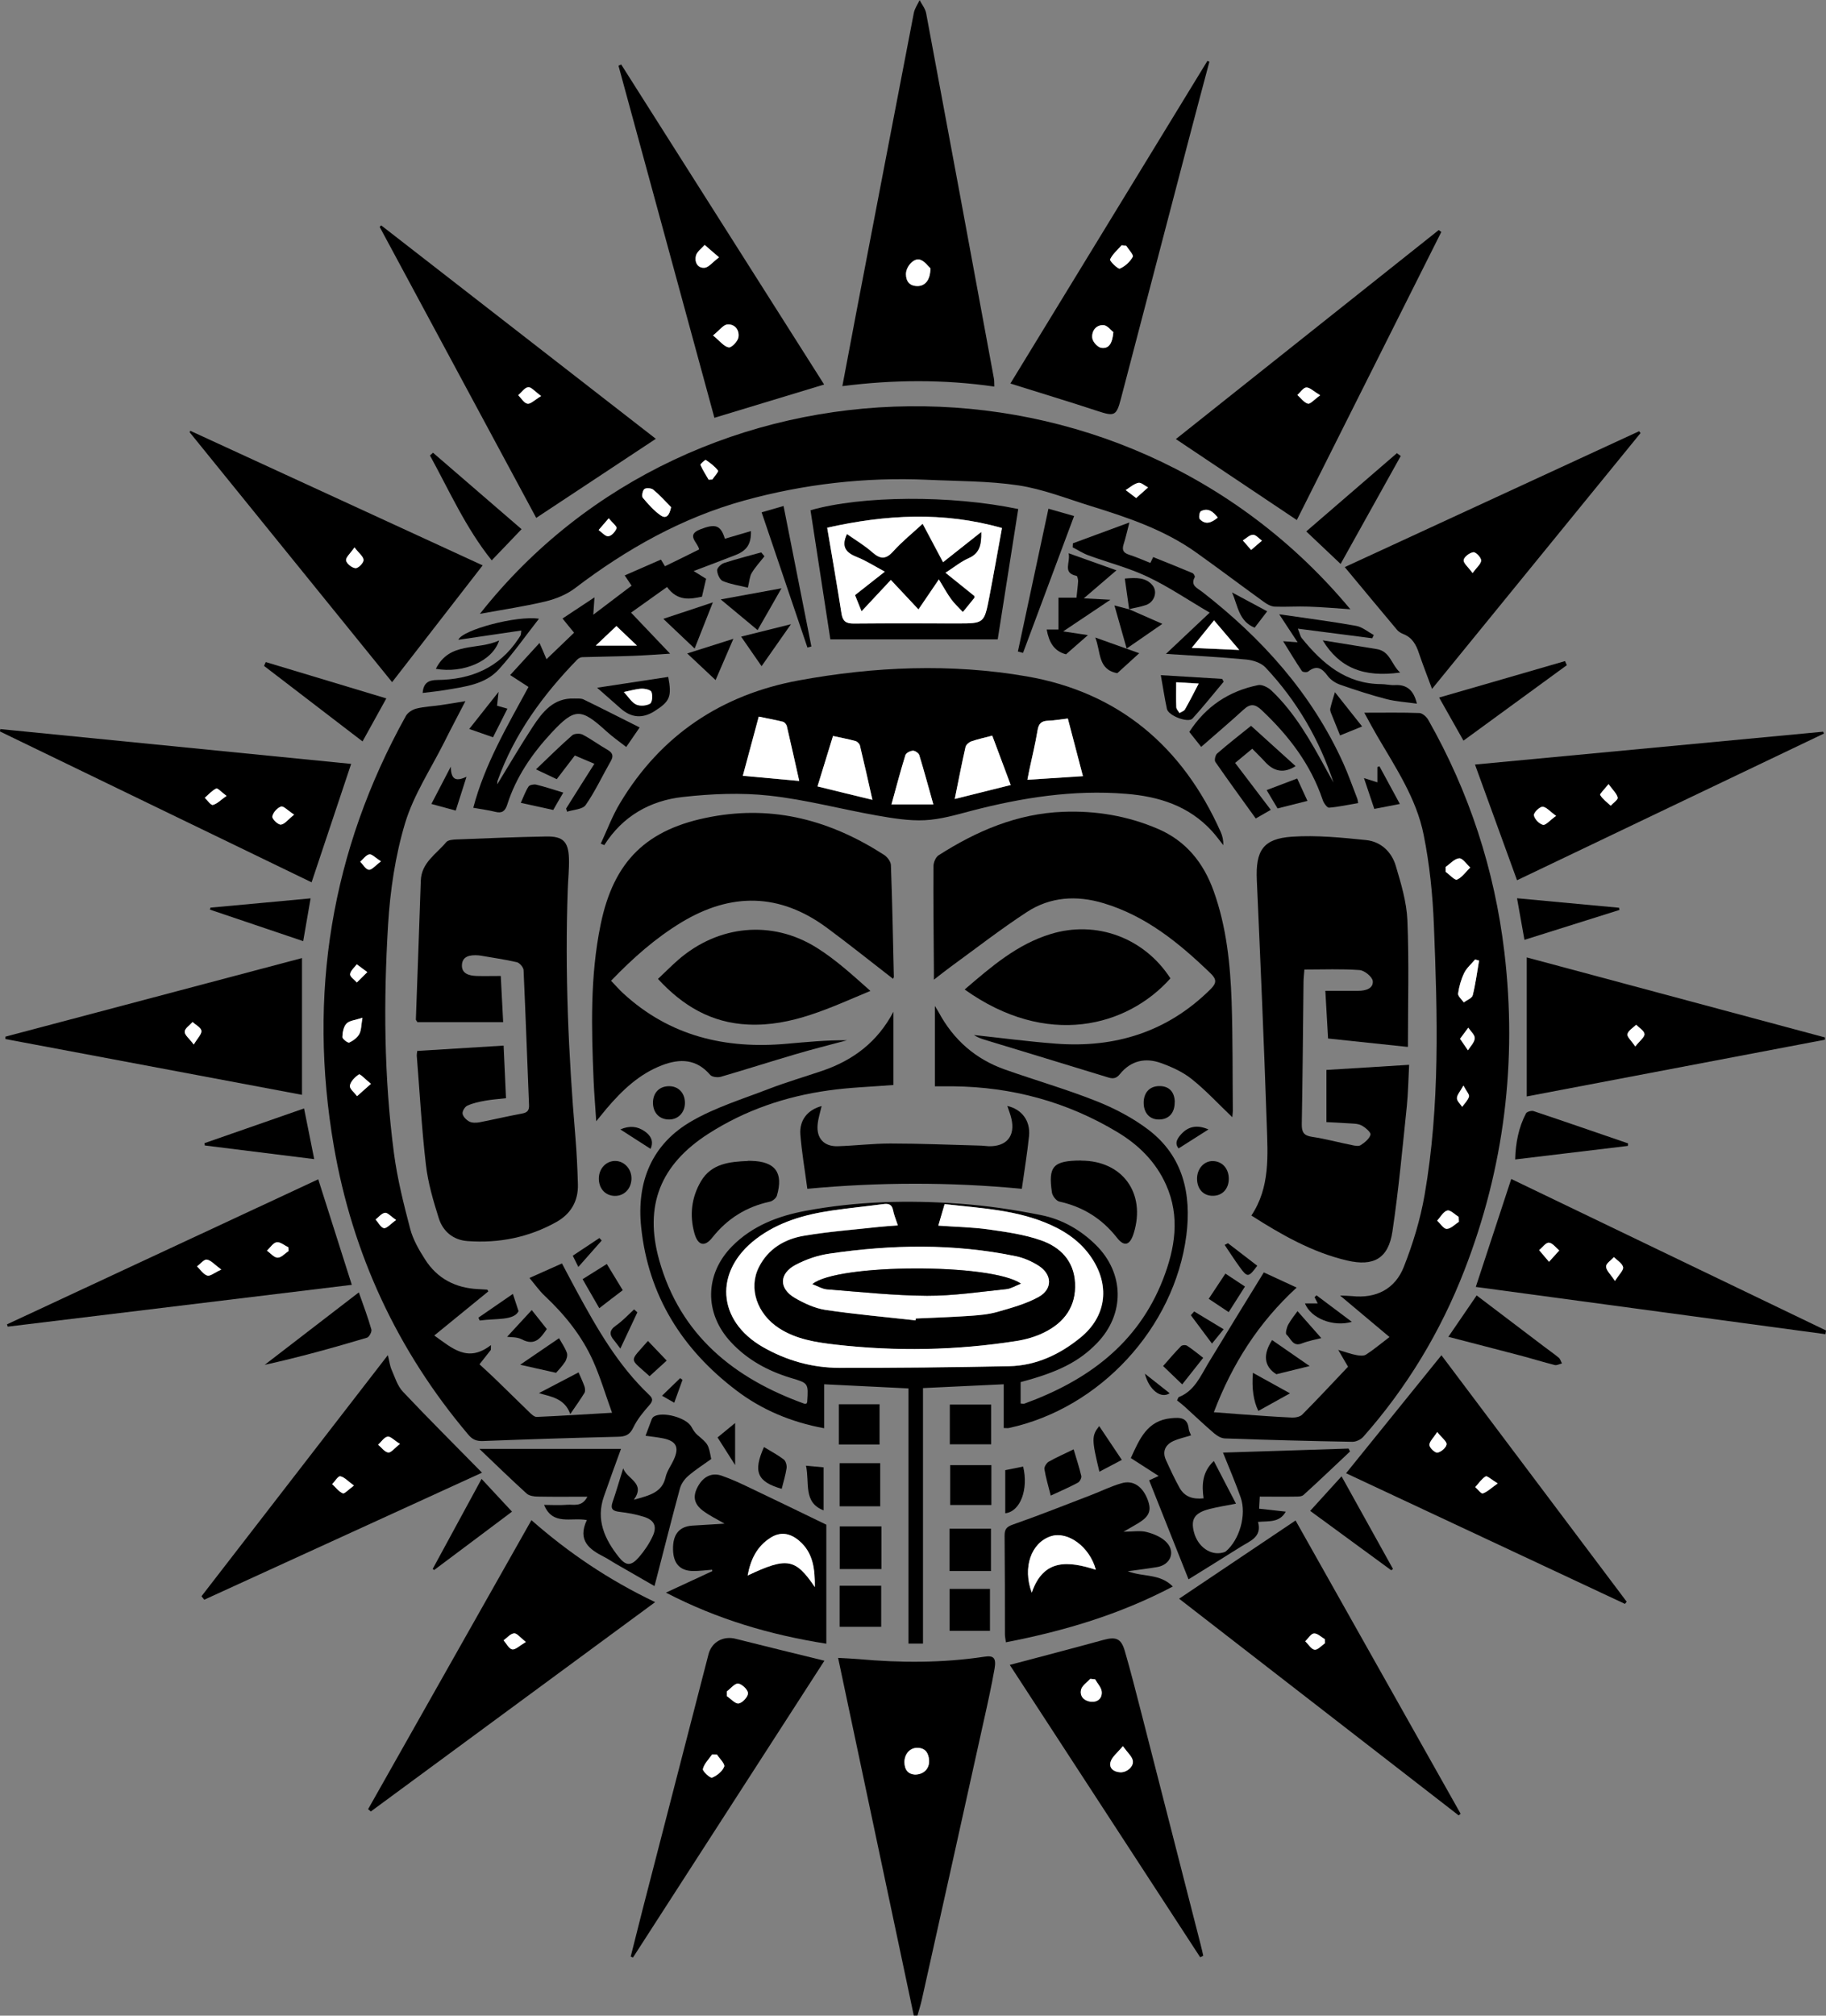 <?xml version="1.0" encoding="UTF-8"?>
<svg id="Ebene_2" xmlns="http://www.w3.org/2000/svg" viewBox="0 0 167.37 184.68">
  <rect x="0" y="0" width="167.37" height="184.68" fill="#808080" stroke="none"/>
  <defs>
    <style>
      .cls-1 {
        fill: #fff;
      }
    </style>
  </defs>
  <g id="Kapitel2_x5F_Illu1">
    <g>
      <path d="M81.89,92.67v6.74c-2.02.16-4.01.22-5.97.5-3.93.55-7.63,1.81-10.98,3.96-4.4,2.82-5.92,6.57-4.52,11.58,1.93,6.88,6.85,10.84,13.33,13.17.05.02.12-.02.18-.03.02-.06.06-.11.06-.17.11-1.71.11-1.69-1.53-2.18-2.09-.64-3.96-1.65-5.47-3.28-2.45-2.63-2.41-6.21.11-8.77,1.86-1.88,4.22-2.78,6.74-3.25,4.69-.88,9.44-1,14.18-.65,2.48.18,4.96.55,7.4,1.04,1.91.38,3.61,1.34,5.02,2.73,2.63,2.59,2.68,6.34.12,8.99-1.63,1.69-3.55,2.67-7.01,3.58v1.96c.16.01.26.05.33.02,5.76-2.09,10.41-5.47,12.72-11.39,1.1-2.83,1.59-5.74.28-8.67-.94-2.1-2.51-3.65-4.44-4.81-4.63-2.79-9.67-4.15-15.06-4.21-.53,0-1.06,0-1.69,0v-7.36c.16.27.26.41.34.56,1.36,2.54,3.39,4.32,6.1,5.27,2.8.99,5.66,1.81,8.42,2.91,1.65.66,3.29,1.52,4.7,2.59,3.2,2.43,3.97,5.9,3.49,9.69-1.1,8.48-7.94,15.86-16.28,17.65-.09.02-.19,0-.46,0v-4.01c-2.57.12-4.96.23-7.4.35v23.41h-1.33v-23.38c-2.65-.13-5.14-.25-7.73-.38v4.03c-3.03-.56-5.71-1.69-8.04-3.46-4.96-3.76-8.07-8.67-8.73-14.95-.44-4.16.97-7.64,4.66-9.75,2.2-1.26,4.68-2.02,7.06-2.94,1.62-.62,3.29-1.11,4.94-1.67,2.81-.97,5.02-2.65,6.46-5.39ZM86,112.3c1.62.11,3.14.14,4.63.35,1.62.23,3.27.46,4.81,1,1.76.62,3.02,1.88,3.12,3.91.11,2.15-.99,3.62-2.83,4.53-.78.39-1.66.64-2.52.78-5.53.87-11.09.97-16.65.33-1.79-.21-3.58-.48-5.14-1.5-2.02-1.31-2.82-3.66-1.85-5.59.85-1.69,2.36-2.58,4.13-2.88,2.27-.38,4.57-.55,6.87-.81.55-.06,1.1-.09,1.74-.14-.18-.56-.36-.97-.44-1.4-.11-.55-.43-.61-.9-.55-1.57.2-3.14.36-4.71.59-2.5.36-4.89,1.04-6.94,2.6-3.88,2.96-3.6,7.49.63,9.91,2.15,1.23,4.51,1.89,6.98,1.9,5.19,0,10.38-.04,15.57-.15,2.48-.05,4.67-1.08,6.57-2.64,2.27-1.86,2.68-4.56,1.15-7.05-.93-1.51-2.28-2.52-3.87-3.24-3.09-1.4-6.41-1.54-9.75-1.92-.19.64-.36,1.24-.58,1.98ZM83.92,120.97l.02-.16c1.64-.08,3.29-.13,4.93-.24.85-.06,1.72-.13,2.53-.36,1.29-.37,2.63-.73,3.79-1.37,1.32-.72,1.26-2.08-.02-2.88-.63-.39-1.36-.71-2.08-.86-5.67-1.17-11.37-1.07-17.07-.23-1.07.16-2.16.53-3.12,1.04-1.5.8-1.51,2.15-.05,3.01.86.5,1.83.95,2.8,1.1,2.74.41,5.51.65,8.27.96Z"/>
      <path d="M123.76,55.82c-1.36-.09-2.59-.2-3.82-.24-1.04-.04-2.08.04-3.11,0-.34-.02-.7-.22-.98-.43-2.08-1.5-4.12-3.04-6.21-4.53-2.93-2.09-6.28-3.21-9.67-4.26-2.2-.68-4.38-1.55-6.63-1.89-2.74-.41-5.55-.38-8.32-.51-5.7-.26-11.34.39-16.81,1.9-5.68,1.57-10.79,4.44-15.49,8.02-.77.59-1.76.99-2.7,1.22-1.92.46-3.89.75-6.03,1.14,19.61-24.86,58.74-25.71,79.79-.41ZM61.51,46.46c-.53-.54-1.04-1.11-1.62-1.59-.18-.15-.65-.19-.82-.06-.17.13-.26.65-.14.8.49.59,1.02,1.19,1.65,1.62.52.35.79-.05.94-.77ZM64.95,43.95c.12,0,.24-.01.35-.02.18-.28.59-.72.52-.81-.29-.39-.71-.7-1.12-.98-.05-.03-.52.37-.49.45.2.47.49.91.75,1.36ZM104.14,45.63c.42-.37.76-.67,1.09-.97-.3-.15-.64-.48-.89-.42-.42.09-.78.43-1.16.66.27.2.54.41.96.73ZM55.8,47.49c-.41.48-.67.78-.93,1.08.3.21.61.6.89.57.29-.03.65-.42.75-.73.06-.16-.36-.49-.71-.91ZM114.67,50.38c.43-.37.71-.61.99-.85-.27-.19-.55-.55-.82-.54-.31.01-.62.33-.93.52.21.25.43.49.75.86ZM111.62,47.42c-.45-.57-.91-.91-1.55-.58-.13.07-.21.6-.1.72.5.53,1.03.38,1.65-.14Z"/>
      <path d="M125.08,65.3c1.87,0,3.45-.03,5.02.03.28.01.65.34.81.62,3.76,6.62,6.08,13.73,6.98,21.29,1.19,10.02-.01,19.75-3.67,29.16-2.18,5.61-5.26,10.72-9.26,15.24-.23.26-.68.47-1.02.46-3.89-.07-7.78-.17-11.67-.31-.34-.01-.72-.24-1-.48-.91-.78-1.78-1.61-2.67-2.42-.23-.21-.47-.39-.71-.58.08-.16.1-.29.17-.31,1.42-.57,1.96-1.88,2.67-3.07,1.68-2.78,3.39-5.55,5.11-8.35,1.01.46,1.91.88,3.01,1.39-3.49,3.2-5.9,6.98-7.59,11.42.94.07,1.78.14,2.62.2,1.51.11,3.03.22,4.55.29.31.01.73-.07.93-.27,1.4-1.41,2.76-2.87,4.2-4.39-.23-.39-.49-.84-.9-1.54.69.2,1.16.38,1.65.47.29.06.68.1.9-.04.69-.44,1.32-.98,2.15-1.61-1.51-1.27-2.95-2.47-4.53-3.8.45.02.77.02,1.09.05,2.22.24,3.95-.65,4.75-2.67.84-2.13,1.52-4.36,1.91-6.61,1.42-8.19,1.18-16.46.85-24.71-.11-2.77-.39-5.56-.94-8.28-.66-3.32-2.57-6.16-4.26-9.05-.36-.62-.7-1.25-1.18-2.13ZM135.57,88.01c-.12-.03-.24-.07-.36-.1-.34.41-.77.77-1,1.23-.29.58-.48,1.24-.56,1.89-.03.24.34.54.52.81.28-.22.75-.39.82-.65.26-1.04.4-2.11.58-3.18ZM132.51,79.43c0,.15,0,.3,0,.45.35.26.83.8,1.04.71.48-.21.82-.72,1.21-1.11-.34-.3-.69-.86-1.01-.84-.43.03-.83.5-1.24.79ZM133.72,111.94c0-.15-.01-.3-.02-.45-.35-.21-.77-.65-1.04-.58-.37.1-.62.6-.93.93.29.27.59.76.88.75.38-.01.74-.42,1.11-.65ZM133.83,95.17c.3.44.51.75.73,1.06.22-.37.59-.72.62-1.1.02-.31-.38-.65-.59-.97-.23.31-.46.62-.75,1.01ZM134.14,99.47c-.3.56-.59.85-.59,1.15,0,.26.31.52.48.79.22-.31.52-.59.62-.93.06-.19-.23-.48-.5-1.01Z"/>
      <path d="M38.23,96.29c2.6-.16,5.18-.32,7.93-.49.07,1.6.14,3.16.22,4.82-.69.08-1.31.12-1.92.23-.55.1-1.12.22-1.62.45-.23.1-.48.52-.44.74.05.28.35.58.62.72.25.13.62.12.91.07,1.3-.25,2.59-.56,3.9-.8.5-.09.69-.28.66-.81-.17-4.11-.31-8.22-.5-12.33-.01-.26-.36-.67-.61-.73-1.11-.26-2.24-.41-3.36-.61-.06-.01-.13-.01-.19-.02-.71-.05-1.46.05-1.49.9-.03.79.68.97,1.35.99.69.02,1.39,0,2.21,0,.07,1.41.15,2.81.22,4.23h-7.86c-.09-.15-.15-.2-.14-.25.15-4.23.31-8.46.45-12.7.05-1.67,1.43-2.45,2.33-3.54.18-.21.65-.24.99-.25,2.72-.11,5.44-.22,8.16-.27,1.55-.03,2.05.46,2.1,2.02.03.95-.08,1.9-.11,2.84-.27,7.57.06,15.12.7,22.66.12,1.45.19,2.9.23,4.36.04,1.53-.65,2.7-1.97,3.44-2.52,1.41-5.26,1.96-8.13,1.75-1.33-.09-2.28-.89-2.66-2.12-.5-1.59-.98-3.22-1.17-4.86-.39-3.33-.57-6.68-.84-10.02,0-.12.02-.24.05-.46Z"/>
      <path d="M129.02,95.92c-2.41-.25-4.8-.51-7.29-.77-.08-1.4-.16-2.77-.25-4.37,1.08,0,2.05,0,3.03,0,.67,0,1.37-.21,1.32-.88-.03-.39-.76-.99-1.21-1.02-1.66-.12-3.33-.05-5.06-.05-.04.54-.08.85-.08,1.15-.05,4.34-.08,8.67-.16,13.01-.01.74.18,1.06.95,1.17,1.22.18,2.41.51,3.62.75.27.06.64.14.83.01.37-.24.8-.58.9-.96.05-.21-.48-.67-.83-.85-.35-.18-.8-.16-1.2-.19-.66-.05-1.31-.07-2.01-.11v-4.78c2.51-.16,4.99-.31,7.58-.47-.07,1.34-.09,2.57-.21,3.78-.4,3.83-.75,7.68-1.32,11.49-.37,2.48-1.73,3.23-4.16,2.66-3.19-.75-5.98-2.34-8.77-4.12,1.73-2.59,1.5-5.5,1.41-8.35-.25-7.46-.58-14.92-.91-22.38-.12-2.7.56-3.8,3.23-3.98,2.25-.15,4.54.08,6.79.31,1.35.14,2.34,1.08,2.72,2.37.48,1.62.99,3.3,1.06,4.97.16,3.81.05,7.64.05,11.58Z"/>
      <path d="M55.07,77.29c.58-1.24,1.06-2.55,1.77-3.72,3.74-6.23,9.31-9.93,16.38-11.23,6.92-1.27,13.94-1.57,20.88-.37,8.45,1.46,14.31,6.45,17.79,14.26.16.36.25.76.24,1.21-.34-.43-.67-.88-1.04-1.29-2.12-2.32-4.87-3.18-7.89-3.42-4.82-.39-9.52.35-14.17,1.56-1.4.37-2.83.79-4.27.86-1.45.07-2.93-.18-4.37-.43-3.29-.58-6.55-1.46-9.86-1.82-2.62-.29-5.32-.17-7.94.12-2.99.33-5.52,1.75-7.2,4.41-.11-.04-.21-.09-.32-.13ZM73.25,71.55c-.36-1.61-.74-3.32-1.14-5.03-.04-.15-.21-.36-.35-.39-.72-.18-1.45-.31-2.22-.47-.51,1.9-.99,3.68-1.46,5.42,1.74.16,3.41.31,5.16.47ZM97.88,65.84c-.63.07-1.22.18-1.81.2-.62.02-.87.27-.97.89-.2,1.21-.5,2.4-.75,3.61-.07.34-.14.69-.18.91,1.77-.12,3.41-.22,5.09-.33-.45-1.71-.89-3.41-1.38-5.27ZM79.97,73.28c-.39-1.73-.75-3.35-1.14-4.96-.04-.17-.25-.38-.42-.42-.66-.18-1.33-.3-2.05-.46-.48,1.56-.94,3.06-1.42,4.62,1.69.41,3.3.8,5.04,1.23ZM87.51,73.21c1.78-.45,3.43-.86,5.13-1.28-.59-1.58-1.14-3.04-1.69-4.52-.71.18-1.32.31-1.91.52-.22.08-.5.31-.54.52-.35,1.52-.64,3.06-.99,4.77ZM81.71,73.71h3.84c-.46-1.63-.85-3.09-1.29-4.52-.06-.19-.39-.41-.58-.4-.24.01-.63.2-.69.4-.45,1.44-.83,2.9-1.28,4.53Z"/>
      <path d="M39.8,122.36c1.64,1.15,3.06,2.54,5.2.88,0,.15,0,.29-.01.44-.32.41-.65.82-1.04,1.32.49.45.97.89,1.44,1.34,1.05,1.01,2.08,2.04,3.13,3.05.19.19.46.44.68.43,2.2-.09,4.4-.24,6.9-.38-.61-1.69-1.07-3.25-1.73-4.73-1.03-2.31-2.6-4.25-4.44-5.98-.49-.46-.88-1.02-1.4-1.64,1.11-.5,2.01-.9,2.98-1.33.46.86.89,1.7,1.34,2.52,1.86,3.42,3.78,6.8,6.65,9.52.34.32.37.54.03.93-.56.63-1.12,1.31-1.48,2.06-.33.7-.75.84-1.45.85-4.11.1-8.22.23-12.33.39-.6.02-.97-.13-1.36-.6-6.5-7.69-10.6-16.54-12.31-26.41-2.39-13.87-.27-27.06,6.6-39.42.18-.32.61-.59.97-.68.73-.18,1.5-.21,2.25-.32.72-.1,1.43-.23,2.24-.36-.67,1.3-1.33,2.53-1.95,3.78-1.23,2.45-2.8,4.81-3.58,7.4-.9,2.99-1.37,6.18-1.56,9.31-.42,6.98-.38,13.98.54,20.94.31,2.34.89,4.65,1.49,6.93.26.98.8,1.92,1.36,2.79,1.11,1.75,2.78,2.62,4.85,2.72.28.01.57.03.85.05.02,0,.03.05.1.16-1.61,1.31-3.24,2.64-4.94,4.03ZM33.22,93.25c-.64.22-1.17.25-1.45.53-.27.28-.37.81-.38,1.24,0,.17.51.55.63.5.36-.16.73-.44.92-.78.19-.35.17-.81.29-1.49ZM34,99.3c-.52-.42-.99-.92-1.1-.86-.36.23-.76.63-.83,1.03-.05.27.42.64.66.96.36-.32.72-.64,1.27-1.13ZM34.92,78.92c-.52-.33-.83-.69-1.07-.64-.31.06-.56.43-.83.67.26.27.5.71.79.74.26.03.58-.38,1.11-.77ZM33.66,89.07c-.43-.32-.69-.51-.96-.71-.22.3-.58.59-.61.91-.02.22.4.5.62.75.27-.26.53-.53.95-.94ZM36.3,111.78c-.48-.33-.77-.68-1.01-.65-.31.04-.57.39-.86.61.25.28.47.74.76.79.26.04.59-.37,1.11-.74Z"/>
      <path d="M81.84,89.67c-2.04-1.58-4.01-3.16-6.04-4.66-4.33-3.2-8.79-3.26-13.36-.49-2.37,1.44-4.42,3.25-6.43,5.34.39.4.73.8,1.11,1.15,4.27,3.93,9.38,5.13,15.02,4.62,1.82-.16,3.64-.34,5.5-.32-1.6.43-3.2.83-4.79,1.3-2.27.67-4.52,1.39-6.79,2.05-.29.08-.79.02-.96-.17-1.25-1.47-2.76-1.52-4.39-.9-2.11.8-3.68,2.3-5.11,3.98-.26.31-.52.63-.95,1.16-.09-1.4-.19-2.57-.24-3.73-.2-4.78-.33-9.55.64-14.27,1.2-5.88,4.26-8.8,10.12-9.89,5.81-1.09,11.02.36,15.87,3.49.29.19.61.61.62.93.13,3.41.19,6.83.27,10.25,0,.05-.05.11-.09.19Z"/>
      <path d="M112.96,102.37c-1.27-1.21-2.41-2.45-3.71-3.49-.82-.66-1.83-1.12-2.83-1.48-1.43-.52-2.76-.23-3.76,1-.3.37-.57.47-1.04.33-3.8-1.17-7.61-2.32-11.41-3.48-.32-.1-.64-.22-.94-.42,2.5.27,4.99.6,7.49.79,5.45.42,10.25-1.07,14.2-4.99.55-.55.58-.89,0-1.45-2.87-2.77-5.91-5.26-9.82-6.43-2.46-.74-4.88-.59-7.03.82-2.4,1.57-4.68,3.34-7,5.03-.45.33-.89.68-1.51,1.16,0-.43,0-.66,0-.9-.02-3.16-.06-6.33-.04-9.49,0-.34.2-.83.46-1,3.48-2.23,7.21-3.83,11.41-3.99,3.01-.12,5.93.37,8.7,1.56,2.57,1.1,4.18,3.1,5.11,5.69,1.18,3.28,1.53,6.71,1.65,10.16.11,3.32.08,6.64.11,9.97,0,.21-.04.42-.05.6Z"/>
      <path d="M77.21,35.38c.45-2.37.87-4.6,1.29-6.82,1.75-9.13,3.5-18.25,5.26-27.37.08-.41.35-.79.53-1.18.21.4.52.78.6,1.2,2.09,11.15,4.15,22.31,6.21,33.46.04.21.03.43.04.75-4.64-.67-9.23-.64-13.94-.04ZM85.28,24.58c-.2-.17-.53-.66-.96-.79-.57-.17-1.29.64-1.28,1.34,0,.65.33,1.06,1.03,1.08.7.01,1.2-.52,1.21-1.63Z"/>
      <path d="M83.76,184.68c-2.3-10.88-4.61-21.76-6.94-32.78.7.04,1.29.06,1.87.11,3.85.35,7.7.36,11.54-.22.85-.13,1.1.11.93,1.11-.29,1.62-.64,3.22-1,4.82-1.88,8.51-3.77,17.01-5.67,25.51-.11.48-.26.96-.4,1.44-.11,0-.22,0-.33,0ZM83.87,162.59c.82,0,1.33-.56,1.29-1.3-.04-.67-.34-1.15-1.09-1.15-.68,0-1.18.58-1.17,1.32,0,.71.36,1.1.97,1.13Z"/>
      <path d="M33.74,165.76c4.97-8.79,9.94-17.58,14.97-26.48,3.42,3,7.07,5.47,11.34,7.51-8.79,6.47-17.43,12.83-26.06,19.18-.08-.07-.17-.14-.25-.21ZM48.2,150.44c-.52-.41-.82-.82-1.08-.79-.34.04-.64.41-.96.64.26.29.49.77.79.83.28.05.65-.33,1.25-.68Z"/>
      <path d="M60.12,40.2c-3.66,2.42-7.23,4.78-10.97,7.25-4.72-8.77-9.54-17.72-14.35-26.66.05-.05.09-.1.14-.14,8.43,6.55,16.86,13.09,25.18,19.56ZM49.61,36.28c-.58-.42-.91-.84-1.19-.81-.33.04-.61.47-.91.73.28.28.53.73.85.78.28.05.64-.34,1.26-.71Z"/>
      <path d="M108.07,146.48c3.57-2.4,7.08-4.75,10.68-7.17,4.99,8.86,10.06,17.86,15.13,26.87-.06.05-.12.1-.18.15-8.56-6.63-17.12-13.26-25.62-19.85ZM121.45,150.55c0-.12,0-.24-.01-.36-.33-.19-.68-.55-1-.53-.28.02-.53.46-.8.72.28.27.55.73.86.77.29.03.63-.38.95-.6Z"/>
      <path d="M118.87,47.65c-3.78-2.53-7.36-4.92-11.09-7.42,7.98-6.34,16.03-12.74,24.09-19.15.08.06.16.11.24.17-4.42,8.82-8.85,17.64-13.24,26.39ZM121,36.22c-.6-.36-.94-.72-1.26-.71-.28.01-.55.44-.82.69.32.28.6.69.96.79.22.06.57-.37,1.12-.76Z"/>
      <path d="M131.26,63.12c-.47-1.27-.86-2.26-1.2-3.27-.26-.79-.62-1.44-1.44-1.76-.2-.08-.41-.2-.55-.36-1.58-1.88-3.15-3.77-4.81-5.77,9-4.15,17.99-8.3,26.98-12.45.04.06.09.11.13.17-6.31,7.74-12.62,15.48-19.11,23.44ZM134.97,52.5c.39-.53.79-.85.79-1.16,0-.27-.49-.77-.71-.75-.34.04-.84.42-.89.71-.04.28.41.63.81,1.19Z"/>
      <path d="M44.24,51.8c-2.83,3.64-5.51,7.11-8.3,10.7-6.12-7.56-12.34-15.23-18.56-22.9.02-.04.04-.09.06-.13,8.98,4.13,17.97,8.27,26.8,12.33ZM32.49,50.16c-.38.56-.81.92-.76,1.19.05.29.54.68.87.7.25.02.74-.48.73-.74,0-.32-.42-.62-.83-1.16Z"/>
      <path d="M148.94,146.95c-8.51-3.99-17.02-7.97-25.56-11.97,2.93-3.62,5.79-7.17,8.74-10.81,5.66,7.52,11.32,15.05,16.98,22.58-.05.07-.11.13-.16.2ZM137.28,135.91c-.56-.34-.97-.72-1.1-.64-.38.23-.64.64-.95.98.23.21.55.63.69.58.41-.14.75-.48,1.37-.92ZM131.74,131.21c-.36.56-.74.89-.72,1.2.02.26.53.73.74.69.33-.06.78-.45.83-.75.04-.26-.42-.59-.85-1.13Z"/>
      <path d="M18.47,146.25c5.63-7.29,11.27-14.57,17.08-22.09.15.61.19.99.34,1.33.31.7.54,1.5,1.05,2.03,2.29,2.43,4.66,4.78,7.24,7.41-8.7,3.98-17.08,7.81-25.46,11.64l-.25-.32ZM32.44,136.11c-.56-.41-.88-.78-1.25-.85-.2-.04-.49.46-.74.72.32.3.59.68.97.84.15.07.51-.34,1.02-.71ZM36.66,132.29c-.53-.33-.87-.71-1.13-.66-.32.06-.58.48-.86.74.3.25.58.67.92.71.25.03.57-.4,1.08-.79Z"/>
      <path d="M32.19,69.98c-1.23,3.67-2.4,7.19-3.63,10.86-9.5-4.59-19.03-9.21-28.56-13.82,0-.07.02-.15.03-.22,10.73,1.06,21.46,2.13,32.16,3.19ZM26.96,74.64c-.59-.38-.98-.81-1.2-.74-.35.12-.73.55-.8.91-.04.21.52.76.78.74.34-.02.65-.46,1.22-.91ZM20.77,72.92c-.48-.35-.82-.74-.95-.68-.4.19-.71.56-1.05.85.25.23.55.7.74.65.39-.09.71-.44,1.26-.83Z"/>
      <path d="M139.94,100.47v-12.75c9.16,2.46,18.25,4.89,27.33,7.33,0,.07,0,.14,0,.21-9.14,1.74-18.28,3.48-27.34,5.2ZM149.89,95.88c.41-.53.86-.85.84-1.14-.02-.3-.49-.57-.76-.85-.28.28-.72.53-.8.86-.06.24.36.59.72,1.13Z"/>
      <path d="M65.48,38.27c-2.91-10.68-5.85-21.47-8.79-32.25.08-.04.17-.07.25-.11,6.19,9.76,12.38,19.51,18.6,29.32-3.39,1.03-6.63,2.01-10.06,3.05ZM65.36,30.73c.64.52,1,1.01,1.44,1.1.25.05.83-.55.89-.92.11-.65-.31-1.24-1.02-1.18-.37.03-.7.51-1.3,1ZM65.9,23.58c-.59-.51-.95-.82-1.31-1.13-.28.32-.7.61-.8.98-.15.56.12,1.16.79,1.11.38-.03.72-.5,1.32-.95Z"/>
      <path d="M135.19,70.05c10.66-1.01,21.29-2.01,31.92-3.01.02.06.04.11.07.17-9.39,4.49-18.79,8.97-28.13,13.44-1.29-3.55-2.55-7.01-3.85-10.59ZM142.63,74.75c-.58-.41-.93-.84-1.25-.83-.29.01-.82.56-.78.78.06.35.49.78.83.87.25.06.62-.4,1.2-.82ZM147.44,71.85c-.39.49-.82.89-.76.99.23.38.62.66.96.98.23-.25.68-.55.64-.74-.08-.37-.44-.69-.83-1.23Z"/>
      <path d="M27.68,87.78v12.53c-9-1.69-18.09-3.4-27.18-5.11,0-.07,0-.15,0-.22,9.02-2.39,18.05-4.78,27.18-7.2ZM17.76,95.7c.35-.59.75-.96.7-1.26-.04-.3-.52-.54-.81-.8-.26.3-.71.58-.72.89-.01.3.42.62.83,1.17Z"/>
      <path d="M92.61,35.14c6.04-9.88,12.05-19.72,18.06-29.56.06.03.12.05.18.08-.63,2.36-1.26,4.72-1.88,7.09-2.08,7.94-4.16,15.89-6.24,23.83-.4,1.53-.6,1.58-2.12,1.08-2.61-.86-5.24-1.65-8-2.52ZM103.23,22.52c-.14-.02-.28-.03-.42-.05-.37.43-.83.81-1.06,1.3-.06.13.73.91.89.84.48-.2.94-.63,1.19-1.08.1-.17-.38-.67-.6-1.01ZM102.05,30.43c-.21-.16-.55-.63-.91-.64-.69-.03-1.1.55-1.02,1.19.04.34.5.84.82.89.73.11,1.02-.45,1.11-1.44Z"/>
      <path d="M167.31,122.24c-10.69-1.44-21.37-2.89-32.04-4.33,1.11-3.37,2.15-6.54,3.25-9.89,9.61,4.62,19.23,9.25,28.85,13.88-.02.11-.04.22-.05.33ZM148.03,117.37c.39-.62.81-1,.75-1.27-.08-.35-.55-.62-.84-.92-.26.29-.73.58-.72.86.01.36.41.71.82,1.33ZM141.98,115.6c.42-.46.67-.75.93-1.03-.31-.25-.61-.69-.94-.71-.29-.02-.6.44-.9.68.25.29.5.59.9,1.06Z"/>
      <path d="M92.56,152.54c2.95-.78,5.75-1.51,8.55-2.28,1.17-.32,1.65-.16,1.99,1.01.54,1.85,1.01,3.72,1.49,5.58,1.82,7.09,3.64,14.19,5.45,21.28.09.35.17.7.25,1.06l-.28.14c-5.82-8.94-11.64-17.87-17.45-26.78ZM102.92,159.98c-.53.64-1,.99-1.13,1.44-.17.58.27.93.87.96.61.04,1.29-.55,1.16-1.09-.09-.38-.46-.69-.91-1.31ZM100.37,153.86c-.14-.01-.29-.03-.43-.04-.29.32-.74.61-.84.98-.15.59.25,1.03.86,1.11.64.08,1.08-.29,1.03-.91-.03-.39-.4-.76-.61-1.14Z"/>
      <path d="M32.24,117.72c-10.54,1.28-21.04,2.55-31.53,3.83-.02-.07-.05-.14-.07-.21,9.51-4.43,19.02-8.86,28.53-13.29,1.02,3.22,2.03,6.39,3.08,9.68ZM20.28,116.32c-.62-.45-.94-.85-1.32-.91-.26-.04-.6.4-.9.62.31.29.58.72.94.84.26.08.65-.26,1.28-.55ZM26.45,114.62c0-.11-.02-.23-.02-.34-.36-.17-.75-.52-1.07-.46-.33.05-.6.5-.89.77.33.23.65.63.98.64.33,0,.67-.39,1-.61Z"/>
      <path d="M75.57,152.15c-5.83,9.03-11.69,18.12-17.55,27.2-.07-.03-.14-.06-.21-.08.36-1.41.71-2.83,1.07-4.24,2.02-7.82,4.04-15.64,6.06-23.46.29-1.13,1.35-1.71,2.49-1.42,2.66.67,5.32,1.32,8.14,2.01ZM65.72,160.76c-.15,0-.3-.02-.45-.02-.3.44-.73.86-.85,1.34-.05.2.68.86.84.79.45-.18.94-.58,1.11-1.01.09-.25-.42-.73-.66-1.1ZM66.62,154.97v.44c.37.24.78.72,1.09.67.35-.06.86-.61.85-.94,0-.32-.55-.84-.9-.88-.31-.04-.69.46-1.04.72Z"/>
      <path d="M75.74,139.69v10.91c-5.13-.81-9.98-2.23-14.7-4.68,1.5-.7,2.88-1.33,4.25-1.97l-.02-.13c-.59.04-1.18.13-1.77.12-1.19-.03-1.78-.69-1.81-1.96-.03-1.39.55-2.11,1.76-2.2.93-.06,1.87-.11,2.96-.18-.75-.44-1.4-.75-1.96-1.17-.86-.64-.97-1.35-.48-2.24.5-.91,1.28-1.3,2.19-.98.89.31,1.75.71,2.6,1.12,2.3,1.09,4.59,2.21,6.97,3.36ZM74.69,145.41c0-1.57-.11-3.12-1.45-4.25-.85-.72-1.73-.83-2.61-.27-1.25.79-1.83,1.99-2.1,3.46,3.62-1.71,4.37-1.57,6.16,1.06Z"/>
      <path d="M102.98,140.34c.83,0,1.52-.13,2.13.03.66.17,1.41.48,1.85.98.81.9.28,2.04-.91,2.23-.83.14-1.66.24-2.68.38,1.44.55,2.94.19,4.13,1.4-4.88,2.57-9.98,4.08-15.3,5.11-.04-.31-.09-.53-.09-.74,0-3.01,0-6.01-.03-9.02,0-.6.17-.82.77-1.03,2.41-.84,4.78-1.79,7.16-2.7.94-.36,1.85-.82,2.82-1.09,1.05-.3,1.92.32,2.37,1.53.36.97.16,1.5-.84,2.12-.4.25-.82.47-1.38.8ZM100.44,143.82c-.56-2.1-2.57-3.56-4.11-3.06-1.81.58-2.62,2.84-1.76,5.17,1.08-3.17,3.39-2.9,5.87-2.1Z"/>
      <path d="M45.58,71.86c1.09-1.78,2.12-3.55,3.25-5.27.9-1.37,1.91-2.66,3.81-2.59.28.01.6-.03.84.08,1.69.82,3.37,1.68,5.15,2.57-.41.59-.77,1.12-1.23,1.79-.63-.49-1.26-.93-1.83-1.45-2.34-2.13-2.89-2.14-5.04.17-1.78,1.92-3.24,4.05-4.04,6.57-.19.59-.48.81-1.1.65-.64-.16-1.3-.24-2.01-.37,1.05-4,3.11-7.47,5.06-11.07-.53-.34-1.07-.7-1.68-1.09.98-1.07,1.89-2.06,2.69-2.94.22.5.43.98.64,1.49.93-.89,1.71-1.65,2.53-2.43-.36-.43-.69-.85-1.06-1.3.95-.63,1.85-1.23,2.93-1.94-.04.58-.07,1.01-.11,1.59,1.23-.93,2.36-1.79,3.51-2.66-.21-.32-.4-.59-.63-.94,1.13-.49,2.19-.95,3.32-1.45.1.17.22.36.37.61,1.05-.51,2.09-1.02,3.13-1.54-.1-.63-1.24-1.31.08-1.83,1.42-.56,1.9-.4,2.28.85.8-.23,1.59-.47,2.39-.7.03,1.15-.35,1.77-1.38,2.18-1.22.48-2.45.94-3.87,1.48.55.34.88.55,1.14.71-.13.56-.24,1.05-.38,1.64-1.03.21-2.22.47-3.2-.89-1.15.82-2.27,1.61-3.3,2.35,1.18,1.24,2.32,2.44,3.58,3.76-1.24.08-2.33.16-3.41.2-1.54.06-3.09.07-4.63.12-.16,0-.35.1-.47.22-3.14,3.23-5.76,6.8-7.3,11.09-.03.08-.02.18-.03.31ZM56.5,57.36c-.66.62-1.23,1.17-1.89,1.79h3.77c-.7-.67-1.26-1.2-1.88-1.79Z"/>
      <path d="M60.31,89.69c.68-.64,1.25-1.22,1.87-1.76,3.66-3.17,8.56-3.67,12.66-1.11,1.78,1.11,3.34,2.55,4.94,3.97-3.69,1.53-7.18,3.27-11.21,3.08-3.37-.15-6-1.72-8.26-4.18Z"/>
      <path d="M88.42,90.66c2.44-2.09,4.8-4.14,7.88-5.08,4.18-1.29,8.58.34,10.98,4.06-3.97,4.45-11.32,6.4-18.86,1.02Z"/>
      <path d="M57.12,134.53c.37,1.02,2.08,1.34.98,2.88,1.48-.41,2.59-.67,2.91-2.08.13-.57.52-1.08.76-1.62.5-1.1.22-1.67-.96-1.92-.55-.11-1.11-.17-1.64-.24.18-.49.36-.98.55-1.47.04-.11.12-.23.21-.29.81-.5,2.98.1,3.44.93.15.27.32.56.55.75,1,.85,1.01.84,1.27,2.21-.7.5-1.45.98-2.11,1.55-.34.29-.64.72-.76,1.15-.75,2.77-1.45,5.55-2.17,8.33-.04.15-.08.3-.16.61-1.26-.72-2.44-1.4-3.63-2.09-.33-.19-.64-.41-.98-.58-1.37-.69-2.47-1.51-1.59-3.38-1.44-.27-3.13.54-3.92-1.39.7,0,1.41.05,2.12-.01.59-.05,1.35.24,1.85-.74-1.64,0-3.08.02-4.53-.01-.35,0-.8-.06-1.04-.28-1.42-1.29-2.8-2.63-4.33-4.09h12.98c-.56,1.54-1.08,2.95-1.57,4.37-.74,2.13.07,3.9,1.36,5.53.67.84,1.13.85,1.85.03.51-.59.96-1.26,1.28-1.96.4-.9.12-1.45-.83-1.75-.72-.23-1.47-.36-2.22-.45-.6-.07-.87-.25-.64-.9.35-1.01.64-2.04.96-3.05Z"/>
      <path d="M122.26,71.8c-1.3-4-3.38-7.58-6.27-10.65-.4-.42-1.13-.66-1.74-.72-2.38-.23-4.78-.35-7.38-.52,1.36-1.28,2.56-2.41,4.01-3.78-2.07-1.21-3.81-2.4-5.7-3.29-1.73-.82-3.62-1.3-5.42-1.96-.5-.18-.96-.49-1.44-.73,0-.12.01-.24.02-.37,1.65-.61,3.31-1.22,5.18-1.91-.22.83-.34,1.41-.52,1.96-.17.52-.08.81.48.99.66.21,1.29.49,1.96.76.09-.18.16-.34.26-.54,1.22.49,2.42.97,3.61,1.47.11.05.24.3.2.37-.42.76.22.99.65,1.32,5.5,4.27,10.06,9.32,12.96,15.72.48,1.06.86,2.17,1.29,3.26.03.08.04.18.08.4-.9.15-1.78.35-2.67.42-.18.01-.49-.42-.58-.7-1.1-3.27-3.11-5.89-5.59-8.23-.61-.58-1.05-.62-1.67-.05-1.25,1.15-2.56,2.25-3.88,3.41-.38-.48-.73-.91-1.09-1.37,1.51-2.34,3.64-3.75,6.32-4.29.36-.07.91.22,1.21.5,2.16,2.05,3.6,4.63,5.01,7.21.24.44.48.88.73,1.32ZM113.58,59.55c-.83-.98-1.53-1.8-2.31-2.71-.68.84-1.3,1.6-2.04,2.52,1.54.07,2.85.13,4.34.19Z"/>
      <path d="M123.74,132.99c-1.42,1.33-2.82,2.68-4.26,3.98-.17.16-.53.15-.8.15-1.04.02-2.08,0-3.21,0-.02.36-.04.69-.06,1.11.82.09,1.6.17,2.44.27-.56,1.02-1.53.85-2.54.94.39,1.4-.75,1.75-1.6,2.29-1.63,1.03-3.26,2.03-4.77,2.97-1.22-3.07-2.4-6.03-3.61-9.07.14-.06.43-.2.87-.4-.9-.58-1.71-1.1-2.55-1.64.8-1.73,1.48-3.44,3.7-3.65.84-.08,1.5-.07,1.61.98.02.2.14.4.21.59-.57.18-1.14.3-1.64.53-.73.35-1.01.96-.66,1.73.39.86.79,1.72,1.25,2.55.45.8,1.19,1.07,2.2.96-.17-1.23-.13-2.42.94-3.42.66,1.26,1.32,2.53,2.03,3.91-.88.17-1.65.29-2.4.48-1.39.35-1.77.93-1.45,2.14.35,1.33,1.52,2.16,2.65,1.86.09-.02.19-.05.26-.1,1.26-1.06,1.93-3.35,1.37-4.95-.48-1.36-1.05-2.69-1.62-4.11,3.85-.12,7.68-.24,11.51-.37.04.08.08.17.13.25Z"/>
      <path d="M93.65,108.92c-6.58-.63-13.1-.61-19.65,0-.23-1.73-.51-3.34-.64-4.97-.1-1.34.68-2.27,1.95-2.61-.13.57-.32,1.14-.37,1.72-.11,1.24.6,2,1.85,1.96,1.61-.05,3.22-.25,4.83-.25,2.72,0,5.43.12,8.15.19.28,0,.57.05.85.06,1.65.04,2.46-.94,2.08-2.54-.09-.39-.24-.76-.37-1.15,1.32.3,2.13,1.35,1.99,2.76-.16,1.56-.42,3.12-.66,4.83Z"/>
      <path d="M74.29,46.75c4.7-1.35,12.88-1.4,19.04-.11-.63,3.97-1.25,7.94-1.88,11.94h-15.34c-.6-3.88-1.21-7.83-1.82-11.83ZM75.82,48.35c.44,2.63.9,5.24,1.31,7.86.11.69.4.93,1.11.92,3.16-.03,6.32-.02,9.48-.01,2.48,0,2.49.01,2.96-2.42.41-2.13.78-4.26,1.16-6.32-5.38-1.53-10.65-1.24-16.02-.03Z"/>
      <path d="M68.56,106.36c.09,0,.19,0,.28,0,2.21.05,2.99,1.07,2.37,3.19-.07.23-.4.5-.65.55-2.16.47-3.89,1.55-5.27,3.29-.71.9-1.33.72-1.64-.4-.46-1.66-.27-3.28.6-4.76.96-1.63,2.63-1.79,4.31-1.86Z"/>
      <path d="M99.1,106.34c3.78,0,5.95,2.98,4.82,6.64-.34,1.11-.86,1.3-1.55.41-1.38-1.75-3.11-2.82-5.27-3.3-.28-.06-.63-.51-.68-.83-.36-2.41.12-2.92,2.67-2.93Z"/>
      <path d="M143.62,60.94c-3.14,2.29-6.27,4.58-9.48,6.92-.77-1.36-1.47-2.61-2.23-3.95,3.91-1.13,7.73-2.23,11.54-3.34l.16.37Z"/>
      <path d="M33.23,67.93c-3.08-2.36-6.05-4.64-9.03-6.92.05-.12.11-.23.16-.35,3.66,1.1,7.32,2.21,11.05,3.33-.75,1.36-1.43,2.59-2.18,3.94Z"/>
      <path d="M119.73,48.69c2.8-2.42,5.55-4.79,8.31-7.17.12.09.23.17.35.26-1.82,3.27-3.64,6.54-5.51,9.89-1.13-1.07-2.06-1.95-3.15-2.98Z"/>
      <path d="M132.75,122.49c.9-1.31,1.72-2.51,2.6-3.8,2.16,1.64,4.17,3.16,6.17,4.68.45.34.92.67,1.36,1.03.14.12.19.35.29.52-.22.05-.46.19-.65.15-1.07-.27-2.12-.6-3.19-.88-2.12-.56-4.25-1.1-6.58-1.71Z"/>
      <path d="M47.8,48.49c-.97,1.01-1.79,1.88-2.73,2.85-2.37-2.95-3.88-6.36-5.66-9.61.09-.08.19-.17.28-.25,2.72,2.35,5.45,4.7,8.11,7Z"/>
      <path d="M149.21,104.99c-3.41.41-6.82.82-10.33,1.24.04-1.53.32-2.93.99-4.22.08-.15.49-.27.69-.21,2.9.97,5.78,1.97,8.67,2.96,0,.08-.01.15-.02.23Z"/>
      <path d="M125.79,58.48c-2.21-.29-4.43-.57-6.83-.88.18.44.22.69.36.87,1.89,2.33,4.05,4.19,7.28,4.21.41,0,.82.11,1.23.09,1.12-.07,1.75.47,2.04,1.7-.98-.14-1.91-.19-2.8-.42-1.43-.37-2.84-.83-4.24-1.32-.43-.15-.88-.45-1.14-.81-.52-.7-1-1.01-1.79-.39-.11.09-.5.06-.57-.05-.57-.85-1.1-1.73-1.72-2.73.51.04.84.06,1.33.1-.58-.89-1.1-1.68-1.69-2.57,2.44.36,4.75.65,7.04,1.06.57.1,1.09.55,1.63.84-.05.11-.1.21-.15.32Z"/>
      <path d="M27.87,101.56c.31,1.56.61,3.01.93,4.64-3.46-.43-6.74-.84-10.03-1.25,0-.07-.02-.14-.03-.21,2.99-1.04,5.97-2.08,9.12-3.18Z"/>
      <path d="M32.89,118.41c.41,1.17.83,2.27,1.15,3.4.06.2-.2.69-.4.75-3.08.92-6.17,1.78-9.38,2.49,2.79-2.15,5.59-4.3,8.63-6.64Z"/>
      <path d="M114.67,66.5c1.42,1.28,2.75,2.48,4.08,3.69.01-.02,0,.01-.02.02q-1.52.96-2.75-.38c-.38-.42-.79-.81-1.2-1.23-.53.44-1.02.85-1.57,1.3,1.06,1.4,2.13,2.8,3.27,4.3-.45.26-.84.48-1.38.79-1.26-1.75-2.5-3.45-3.7-5.18-.11-.16,0-.63.16-.77,1-.87,2.04-1.68,3.1-2.53Z"/>
      <path d="M102.35,52.24c-1.08.93-1.98,1.7-3.01,2.58.8.04,1.47.08,2.44.13-1.52,1.02-2.82,1.89-4.33,2.9.87.13,1.47.22,2.27.34-.73.64-1.37,1.2-2.01,1.76-1.14-.3-1.57-1.16-1.77-2.27h1.08v-2.92h1.65c.05-.52.12-1.02.15-1.51,0-.17-.07-.48-.15-.49-1.32-.27-.53-1.21-.72-2.07,1.52.54,2.87,1.02,4.4,1.57Z"/>
      <path d="M122.97,135.27c1.62,2.91,3.16,5.69,4.71,8.48-.05.04-.1.08-.16.12-2.53-1.85-5.05-3.7-7.43-5.44.94-1.03,1.82-2,2.87-3.16Z"/>
      <path d="M93.3,59.69c.93-4.34,1.86-8.67,2.8-13.08.79.23,1.48.42,2.35.67-1.58,4.22-3.13,8.38-4.68,12.54-.16-.04-.32-.09-.48-.13Z"/>
      <path d="M51.89,74.08c.85-1.36,1.71-2.71,2.59-4.1-.6-.25-1.14-.48-1.79-.76-.53.69-1.07,1.4-1.66,2.17-.61-.29-1.19-.57-1.9-.9,1.14-1.09,2.2-2.14,3.32-3.12.2-.17.71-.19.96-.06.78.41,1.49.94,2.26,1.38.47.27.6.55.31,1.05-.77,1.34-1.42,2.76-2.3,4.02-.28.4-1.12.42-1.7.61-.03-.1-.06-.19-.09-.29Z"/>
      <path d="M39.66,143.75c1.47-2.71,2.94-5.41,4.48-8.25.96,1.03,1.85,1.99,2.79,3-2.43,1.83-4.79,3.59-7.14,5.35-.05-.04-.09-.07-.14-.11Z"/>
      <path d="M19.29,83.16c3.01-.28,6.02-.55,9.18-.85-.24,1.38-.45,2.6-.68,3.92-2.91-.98-5.73-1.94-8.55-2.89l.05-.18Z"/>
      <path d="M139.73,86.11c-.23-1.28-.44-2.43-.68-3.81,3.27.3,6.31.59,9.35.87l.04.2c-2.83.89-5.66,1.78-8.71,2.74Z"/>
      <path d="M69.81,46.94c.71-.2,1.28-.37,2.01-.58.86,4.31,1.7,8.59,2.55,12.87l-.36.1c-1.39-4.11-2.79-8.22-4.2-12.39Z"/>
      <path d="M87.03,143.94v-3.88h3.8v3.88h-3.8Z"/>
      <path d="M80.79,143.76h-3.82v-3.91h3.82v3.91Z"/>
      <path d="M80.68,138.01h-3.72v-3.95h3.72v3.95Z"/>
      <path d="M87.04,145.58h3.7v3.84h-3.7v-3.84Z"/>
      <path d="M76.96,145.29h3.81v3.76h-3.81v-3.76Z"/>
      <path d="M87.06,132.33v-3.64h3.79v3.64h-3.79Z"/>
      <path d="M90.87,134.24v3.65h-3.78v-3.65h3.78Z"/>
      <path d="M38.74,63.48c.08-.93.55-1.17,1.34-1.18,3.09-.03,5.68-1.11,7.44-3.78.07-.1.14-.21.2-.32.03-.05.02-.12.06-.43-1.97.29-3.87.57-5.77.85.35-.91,5.38-2.25,7.39-1.93-1.23,1.57-2.35,3.17-3.66,4.62-1.26,1.4-3.1,1.6-4.85,1.9-.71.12-1.42.19-2.16.28Z"/>
      <path d="M76.89,132.35v-3.69h3.73v3.69h-3.73Z"/>
      <path d="M54.74,63.01c2.3-.35,4.41-.67,6.51-.99.34,1.81.16,2.24-1.26,3.14q-1.64,1.04-3.09-.24c-.66-.58-1.32-1.16-2.17-1.91ZM57.19,63.4c.45.47.72.96,1.13,1.15.35.16.93.12,1.27-.08.2-.12.25-.76.13-1.07-.07-.19-.6-.31-.91-.3-.48.02-.96.17-1.61.3Z"/>
      <path d="M106.4,61.86c1.94.12,3.78.23,5.62.34.05.09.09.17.14.26-.95,1.13-1.86,2.28-2.85,3.37-.39.44-2.21-.25-2.35-.87-.21-.98-.36-1.98-.56-3.1ZM107.81,62.51c0,.86-.02,1.58.01,2.29,0,.18.19.35.29.53.17-.11.41-.18.5-.33.42-.73.8-1.49,1.26-2.37-.72-.04-1.3-.08-2.06-.12Z"/>
      <path d="M121.24,58.67c1.74.28,3.34.54,4.95.8,1.24.2,1.34,1.44,2.15,2.15-3.37.47-5.57-.44-7.1-2.95Z"/>
      <path d="M69.44,57.73c-1.1-.91-2.17-1.81-3.38-2.81,1.91-.35,3.68-.67,5.57-1.02-.77,1.35-1.46,2.57-2.19,3.83Z"/>
      <path d="M98.41,132.8c.24.82.51,1.62.7,2.43.04.18-.14.53-.32.62-.77.41-1.57.76-2.48,1.18-.22-.87-.45-1.64-.58-2.43-.03-.21.2-.56.4-.68.7-.4,1.45-.72,2.28-1.13Z"/>
      <path d="M63.67,59.42c-.99-.93-1.87-1.77-2.87-2.72,1.54-.51,2.96-.98,4.54-1.51-.58,1.47-1.1,2.78-1.67,4.23Z"/>
      <path d="M70.06,50.98c-.39.5-.83.97-1.16,1.52-.19.32-.21.76-.35,1.34-.76-.18-1.56-.3-2.29-.6-.28-.11-.51-.63-.53-.98-.02-.21.36-.58.62-.67,1.13-.37,2.28-.66,3.42-.98.1.12.2.24.3.36Z"/>
      <path d="M103.47,55.81c.97.43,1.95.86,3.07,1.35-1.05.72-2.08,1.44-3.27,2.26-.4-1.42-.75-2.64-1.12-3.95.53.14.94.25,1.35.36l-.03-.02Z"/>
      <path d="M39.95,61.28c1.26-2.52,3.8-1.67,5.8-2.6-.61,1.91-3.3,3.04-5.8,2.6Z"/>
      <path d="M54.93,119.86c-.52-.91-1-1.75-1.53-2.66.75-.47,1.44-.9,2.22-1.39.49.8.97,1.59,1.46,2.4-.71.54-1.38,1.05-2.15,1.65Z"/>
      <path d="M57.88,108.02c-.03.91-.68,1.57-1.54,1.55-.87-.02-1.47-.69-1.45-1.63.02-.9.69-1.59,1.53-1.57.83.02,1.49.77,1.46,1.65Z"/>
      <path d="M109.72,108.02c-.01-.93.63-1.65,1.44-1.64.86.01,1.47.68,1.47,1.62,0,.9-.56,1.53-1.4,1.56-.89.04-1.5-.59-1.51-1.55Z"/>
      <path d="M61.33,102.57c-.87,0-1.45-.58-1.48-1.48-.02-.95.58-1.58,1.49-1.57.85,0,1.44.63,1.44,1.53,0,.87-.61,1.52-1.45,1.52Z"/>
      <path d="M69.8,61.03c-.63-.91-1.22-1.75-1.87-2.7,1.5-.38,2.92-.73,4.57-1.14-.97,1.38-1.81,2.58-2.69,3.84Z"/>
      <path d="M107.67,100.97c.02.99-.54,1.61-1.46,1.6-.82,0-1.36-.58-1.38-1.48-.02-.94.5-1.55,1.38-1.58.91-.03,1.45.5,1.47,1.46Z"/>
      <path d="M70.02,132.58c.61.37,1.25.71,1.82,1.14.18.14.29.53.26.78-.1.65-.29,1.28-.45,1.91-2.25-.65-2.64-1.56-1.62-3.84Z"/>
      <path d="M49.4,127.64c1.19-.62,2.43-1.27,3.63-1.9.16.37.37.81.54,1.28.06.18.09.45,0,.6-.37.61-.79,1.19-1.3,1.94-.52-1.49-1.86-1.6-2.87-1.92Z"/>
      <path d="M110.29,124.4c-.69.87-1.31,1.65-1.93,2.44-.58-.55-1.12-1.07-1.75-1.68.56-.64,1.08-1.25,1.64-1.82.1-.11.43-.13.56-.04.51.34.99.73,1.48,1.11Z"/>
      <path d="M92.14,134.7c.55-.11,1.1-.22,1.64-.33.5,2.06-.24,4.12-1.64,4.28v-3.95Z"/>
      <path d="M50.97,125.78c-1.26-.28-2.34-.53-3.29-.74,1.12-.76,2.39-1.63,3.56-2.43.24.43.55.86.72,1.34.08.23-.02.6-.17.83-.27.41-.62.77-.82,1Z"/>
      <path d="M65.59,62.31c-.91-.86-1.71-1.61-2.6-2.44,1.43-.45,2.76-.87,4.23-1.34-.57,1.32-1.08,2.51-1.63,3.78Z"/>
      <path d="M104.42,59.85c-.74.67-1.38,1.26-2.01,1.83-1.82-.34-1.49-1.97-2.02-3.27,1.4.5,2.65.95,4.03,1.44Z"/>
      <path d="M114.84,125.78c1.21.67,2.43,1.34,3.4,1.88-.81.45-1.86,1.03-2.9,1.61q-.67-1.35-.5-3.48Z"/>
      <path d="M120.04,125.16c-.89.22-1.92.47-3.05.75-1.16-.72-1.23-1.84-.39-3.13,1.12.77,2.33,1.61,3.44,2.38Z"/>
      <path d="M41.78,74.27c-.73-.2-1.42-.39-2.24-.61.57-1.1,1.1-2.11,1.78-3.42.01,1.31.57,1.33,1.44.93-.34,1.06-.65,2.03-.99,3.11Z"/>
      <path d="M45.19,67.55c-.76-.26-1.43-.5-2.18-.76.86-1.09,1.69-2.13,2.69-3.4-.07.6-.1.91-.14,1.27.29.08.54.15.95.27-.45.9-.88,1.74-1.32,2.62Z"/>
      <path d="M125.97,74.12c-.34-1.02-.64-1.91-.95-2.83.38.12.76.24,1.23.39v-1.4c.06-.02.12-.04.19-.07.6,1.11,1.2,2.22,1.87,3.45-.86.17-1.58.3-2.33.45Z"/>
      <path d="M114.11,117.88c-.53.82-.98,1.53-1.49,2.34-.59-.4-1.18-.78-1.83-1.22.52-.79.98-1.49,1.53-2.31.63.42,1.21.8,1.8,1.19Z"/>
      <path d="M118.9,71.33c.34.75.63,1.36.94,2.05-.96.24-1.83.46-2.74.69-.33-.55-.64-1.08-1-1.68.97-.37,1.83-.69,2.79-1.06Z"/>
      <path d="M103.5,55.84c-.13-.91-.26-1.82-.4-2.83,1.09-.1,1.94-.1,2.54.62.5.6.15,1.56-.62,1.81-.5.17-1.03.25-1.55.38,0,0,.03.02.03.02Z"/>
      <path d="M47.73,73.57c.26-.57.43-1.07.72-1.51.1-.15.49-.22.7-.17.82.2,1.62.47,2.48.73-.31.53-.61,1.04-.92,1.59-.97-.21-1.91-.42-2.97-.65Z"/>
      <path d="M102.82,133.76c-.74.39-1.39.73-2.05,1.08-.71-2.94-.72-3.29-.02-4.18.69,1.03,1.36,2.03,2.07,3.09Z"/>
      <path d="M121.11,122.6c-.47.12-1.15.24-1.79.49-.84.33-1-.48-1.4-.81-.12-.1.01-.64.16-.92.25-.46.59-.87.85-1.23.77.88,1.52,1.73,2.18,2.47Z"/>
      <path d="M50.12,121.77c-.56.81-1.08,1.59-2.3.94-.44-.23-1.02-.18-1.34-.23.69-.75,1.44-1.57,2.26-2.45.42.53.89,1.12,1.38,1.74Z"/>
      <path d="M124.85,66.56c-.71.29-1.34.54-2.02.82-.29-.7-.56-1.37-.82-2.03-.06-.14-.11-.32-.07-.46.11-.47.26-.94.42-1.47.77.98,1.61,2.03,2.5,3.15Z"/>
      <path d="M61.11,124.66c-.52.48-1.05.96-1.57,1.43-1.9-1.73-1.9-1.22-.15-3.23.54.56,1.08,1.13,1.72,1.8Z"/>
      <path d="M73.88,134.29c.6.05,1.06.1,1.61.15v3.94c-1.89-.72-1.27-2.51-1.61-4.08Z"/>
      <path d="M43.86,120.72c1.08-.74,2.17-1.49,3.15-2.17.19.59.36,1.09.52,1.58-.43.88-2.07.65-3.56.86-.04-.09-.08-.18-.12-.27Z"/>
      <path d="M120.67,118.68c1.05.79,2.11,1.59,3.24,2.43-1.7.49-3.75-.31-4.3-1.69h1.17c-.1-.2-.2-.38-.29-.57.06-.06.13-.12.19-.18Z"/>
      <path d="M116.15,56.01c-.44.57-.79,1.04-1.15,1.5-1.46-.59-1.54-2.02-2.07-3.23,1.04.56,2.07,1.11,3.22,1.73Z"/>
      <path d="M58.42,120.24c-.5,1.06-1,2.12-1.56,3.32-.25-.33-.4-.55-.57-.75-.46-.53-.45-.93.18-1.37.6-.42,1.11-.97,1.65-1.47.1.09.2.18.3.27Z"/>
      <path d="M112.16,121.79c-.39.48-.65.79-1.07,1.31-.7-.93-1.32-1.77-1.94-2.6.1-.11.21-.23.31-.34.87.53,1.75,1.05,2.7,1.63Z"/>
      <path d="M112.56,113.91c.9.69,1.79,1.37,2.68,2.06-.8,1.08-.9,1.1-1.61.12-.48-.66-.92-1.35-1.38-2.03.1-.05.21-.1.31-.16Z"/>
      <path d="M67.38,130.38v3.85c-.62-.97-1.09-1.72-1.61-2.53.53-.43.98-.81,1.61-1.32Z"/>
      <path d="M59.63,105.26c-.92-.59-1.78-1.14-2.77-1.78.86-.37,1.57-.29,2.24.18.56.39.84.91.53,1.6Z"/>
      <path d="M110.77,103.48c-.98.62-1.83,1.16-2.74,1.74-.4-.48-.11-.92.25-1.32.67-.72,1.46-.86,2.49-.42Z"/>
      <path d="M55.15,113.66c-.67.76-1.35,1.53-2.14,2.42-.2-.39-.33-.67-.51-1.03.85-.56,1.64-1.09,2.44-1.62.07.08.14.15.21.23Z"/>
      <path d="M104.94,125.86c.75.59,1.5,1.18,2.27,1.79-.77.53-1.88-.26-2.27-1.79Z"/>
      <path d="M62.56,126.42c-.24.66-.48,1.32-.76,2.1-.36-.2-.64-.36-1.12-.64.62-.6,1.14-1.11,1.66-1.61.07.05.15.1.22.15Z"/>
      <path class="cls-1" d="M86,112.3c.22-.74.39-1.34.58-1.98,3.33.38,6.66.52,9.75,1.92,1.59.72,2.94,1.73,3.87,3.24,1.54,2.5,1.12,5.19-1.15,7.05-1.9,1.56-4.09,2.59-6.57,2.64-5.19.11-10.38.16-15.57.15-2.47,0-4.83-.67-6.98-1.9-4.23-2.42-4.51-6.95-.63-9.91,2.05-1.56,4.44-2.23,6.94-2.6,1.56-.23,3.14-.38,4.71-.59.47-.06.79,0,.9.55.08.43.26.84.44,1.4-.64.05-1.19.08-1.74.14-2.29.25-4.6.42-6.87.81-1.77.3-3.28,1.19-4.13,2.88-.97,1.93-.17,4.28,1.85,5.59,1.56,1.01,3.35,1.29,5.14,1.5,5.56.64,11.12.54,16.65-.33.86-.14,1.74-.39,2.52-.78,1.85-.91,2.94-2.39,2.83-4.53-.1-2.03-1.36-3.3-3.12-3.91-1.53-.54-3.19-.77-4.81-1-1.49-.21-3.01-.23-4.63-.35Z"/>
      <path class="cls-1" d="M83.92,120.97c-2.76-.31-5.53-.55-8.27-.96-.97-.15-1.94-.6-2.8-1.1-1.46-.85-1.44-2.21.05-3.01.96-.51,2.05-.89,3.12-1.04,5.7-.84,11.4-.94,17.07.23.73.15,1.45.46,2.08.86,1.28.8,1.33,2.16.02,2.88-1.17.64-2.5,1-3.79,1.37-.81.23-1.68.3-2.53.36-1.64.11-3.28.17-4.93.24l-.02.16ZM74.47,117.65c.51.19.92.44,1.35.48,3.05.24,6.1.57,9.16.59,2.42.01,4.84-.36,7.26-.61.42-.04.82-.3,1.34-.5-2.67-1.88-16.84-1.84-19.1.04Z"/>
      <path class="cls-1" d="M61.51,46.46c-.14.72-.42,1.12-.94.77-.63-.43-1.15-1.03-1.65-1.62-.12-.14-.02-.67.14-.8.17-.13.64-.09.82.06.58.48,1.09,1.05,1.62,1.59Z"/>
      <path class="cls-1" d="M64.95,43.95c-.26-.45-.54-.89-.75-1.36-.03-.07.44-.48.49-.45.41.28.83.59,1.12.98.07.09-.33.53-.52.81-.12,0-.24.01-.35.02Z"/>
      <path class="cls-1" d="M104.14,45.63c-.42-.32-.69-.52-.96-.73.38-.23.75-.57,1.16-.66.25-.06.59.27.89.42-.33.3-.67.59-1.09.97Z"/>
      <path class="cls-1" d="M55.8,47.49c.35.43.77.75.71.91-.11.31-.46.7-.75.73-.27.03-.59-.36-.89-.57.26-.3.52-.6.93-1.08Z"/>
      <path class="cls-1" d="M114.67,50.38c-.32-.37-.53-.62-.75-.86.31-.19.61-.51.93-.52.27,0,.54.34.82.54-.28.24-.57.48-.99.85Z"/>
      <path class="cls-1" d="M111.62,47.42c-.62.52-1.15.67-1.65.14-.11-.12-.03-.65.1-.72.64-.33,1.1,0,1.55.58Z"/>
      <path class="cls-1" d="M135.57,88.01c-.18,1.06-.32,2.13-.58,3.18-.07.27-.53.44-.82.65-.19-.27-.55-.57-.52-.81.09-.64.28-1.3.56-1.89.23-.46.66-.83,1-1.23.12.03.24.07.36.1Z"/>
      <path class="cls-1" d="M132.51,79.43c.41-.28.81-.76,1.24-.79.31-.02.67.54,1.01.84-.4.39-.74.9-1.21,1.11-.2.09-.68-.46-1.04-.71,0-.15,0-.3,0-.45Z"/>
      <path class="cls-1" d="M133.72,111.94c-.37.24-.73.64-1.11.65-.28.01-.58-.48-.88-.75.3-.33.56-.83.93-.93.27-.08.69.37,1.04.58,0,.15.01.3.02.45Z"/>
      <path class="cls-1" d="M133.83,95.17c.29-.39.52-.7.75-1.01.21.32.61.66.59.97-.02.38-.39.73-.62,1.1-.21-.31-.42-.62-.73-1.06Z"/>
      <path class="cls-1" d="M134.14,99.47c.28.53.56.81.5,1.01-.1.34-.4.62-.62.93-.17-.26-.48-.53-.48-.79,0-.3.29-.6.59-1.15Z"/>
      <path class="cls-1" d="M73.25,71.55c-1.75-.16-3.43-.31-5.16-.47.47-1.74.95-3.52,1.46-5.42.77.16,1.5.29,2.22.47.14.04.31.24.35.39.4,1.71.78,3.42,1.14,5.03Z"/>
      <path class="cls-1" d="M97.88,65.84c.49,1.86.93,3.56,1.38,5.27-1.68.11-3.32.22-5.09.33.04-.22.11-.56.18-.91.26-1.2.55-2.4.75-3.61.1-.62.35-.87.97-.89.59-.02,1.17-.13,1.81-.2Z"/>
      <path class="cls-1" d="M79.97,73.28c-1.74-.42-3.35-.81-5.04-1.23.48-1.56.94-3.06,1.42-4.62.72.16,1.39.28,2.05.46.17.05.38.25.42.42.39,1.61.75,3.23,1.14,4.96Z"/>
      <path class="cls-1" d="M87.51,73.21c.35-1.71.64-3.24.99-4.77.05-.21.32-.44.54-.52.59-.2,1.2-.33,1.91-.52.55,1.48,1.1,2.94,1.69,4.52-1.7.42-3.34.83-5.13,1.28Z"/>
      <path class="cls-1" d="M81.71,73.71c.45-1.63.83-3.09,1.28-4.53.06-.2.45-.39.69-.4.19-.01.52.22.58.4.44,1.44.83,2.89,1.29,4.52h-3.84Z"/>
      <path class="cls-1" d="M33.22,93.25c-.12.67-.1,1.14-.29,1.49-.18.33-.56.61-.92.78-.12.06-.63-.33-.63-.5.01-.43.11-.96.38-1.24.27-.28.81-.31,1.45-.53Z"/>
      <path class="cls-1" d="M34,99.3c-.55.49-.91.81-1.27,1.13-.24-.32-.71-.69-.66-.96.07-.39.47-.79.83-1.03.11-.07.57.44,1.1.86Z"/>
      <path class="cls-1" d="M34.92,78.92c-.53.39-.85.8-1.11.77-.29-.04-.53-.48-.79-.74.28-.24.53-.61.83-.67.24-.04.55.31,1.07.64Z"/>
      <path class="cls-1" d="M33.66,89.07c-.42.42-.69.68-.95.94-.22-.25-.64-.52-.62-.75.03-.32.39-.61.61-.91.27.2.53.4.96.71Z"/>
      <path class="cls-1" d="M36.3,111.78c-.52.37-.85.78-1.11.74-.29-.05-.51-.51-.76-.79.28-.22.55-.57.86-.61.24-.03.53.33,1.01.65Z"/>
      <path class="cls-1" d="M85.28,24.58c0,1.11-.51,1.64-1.21,1.63-.7-.01-1.02-.43-1.03-1.08-.01-.69.71-1.51,1.28-1.34.44.13.76.62.96.79Z"/>
      <path class="cls-1" d="M83.87,162.59c-.61-.03-.96-.42-.97-1.13,0-.74.49-1.32,1.17-1.32.75,0,1.05.48,1.09,1.15.04.74-.47,1.29-1.29,1.3Z"/>
      <path class="cls-1" d="M48.2,150.44c-.59.35-.96.73-1.25.68-.31-.06-.53-.53-.79-.83.32-.23.62-.61.96-.64.25-.03.56.39,1.08.79Z"/>
      <path class="cls-1" d="M49.61,36.28c-.62.37-.98.76-1.26.71-.32-.05-.57-.5-.85-.78.3-.26.58-.69.91-.73.28-.03.61.39,1.19.81Z"/>
      <path class="cls-1" d="M121.45,150.55c-.32.22-.66.63-.95.6-.31-.04-.57-.5-.86-.77.26-.26.52-.7.8-.72.32-.02.67.34,1,.53,0,.12,0,.24.01.36Z"/>
      <path class="cls-1" d="M121,36.22c-.55.39-.9.82-1.12.76-.36-.1-.64-.51-.96-.79.27-.25.54-.68.82-.69.32-.01.66.35,1.26.71Z"/>
      <path class="cls-1" d="M134.97,52.5c-.41-.56-.86-.92-.81-1.19.05-.3.55-.67.89-.71.22-.03.71.48.71.75,0,.31-.4.63-.79,1.16Z"/>
      <path class="cls-1" d="M32.49,50.16c.41.54.83.84.83,1.16,0,.26-.49.75-.73.74-.32-.02-.81-.41-.87-.7-.05-.28.38-.64.76-1.19Z"/>
      <path class="cls-1" d="M137.28,135.91c-.62.44-.96.78-1.37.92-.14.05-.46-.37-.69-.58.31-.34.58-.75.95-.98.13-.08.54.3,1.1.64Z"/>
      <path class="cls-1" d="M131.74,131.21c.43.54.89.87.85,1.13-.04.3-.5.69-.83.75-.22.04-.72-.43-.74-.69-.02-.3.35-.63.72-1.2Z"/>
      <path class="cls-1" d="M32.44,136.11c-.5.37-.87.78-1.02.71-.37-.16-.65-.55-.97-.84.25-.26.54-.75.74-.72.37.07.69.44,1.25.85Z"/>
      <path class="cls-1" d="M36.66,132.29c-.51.4-.82.83-1.08.79-.33-.05-.61-.46-.92-.71.28-.26.54-.68.86-.74.26-.05.6.33,1.13.66Z"/>
      <path class="cls-1" d="M26.96,74.64c-.57.45-.88.89-1.22.91-.26.02-.82-.53-.78-.74.06-.36.45-.79.8-.91.22-.08.62.36,1.2.74Z"/>
      <path class="cls-1" d="M20.77,72.92c-.55.38-.88.74-1.26.83-.19.04-.49-.42-.74-.65.34-.3.66-.66,1.05-.85.13-.06.48.33.95.68Z"/>
      <path class="cls-1" d="M149.89,95.88c-.36-.53-.77-.89-.72-1.13.08-.33.51-.58.8-.86.27.28.74.55.76.85.02.29-.43.61-.84,1.14Z"/>
      <path class="cls-1" d="M65.36,30.73c.61-.49.94-.97,1.3-1,.71-.06,1.13.53,1.02,1.18-.06.37-.64.96-.89.92-.44-.08-.8-.58-1.44-1.1Z"/>
      <path class="cls-1" d="M65.9,23.58c-.61.46-.95.92-1.32.95-.66.05-.93-.55-.79-1.11.1-.37.52-.66.8-.98.36.31.72.62,1.31,1.13Z"/>
      <path class="cls-1" d="M142.63,74.75c-.59.42-.96.88-1.2.82-.35-.08-.77-.52-.83-.87-.04-.22.49-.77.78-.78.33-.01.67.42,1.25.83Z"/>
      <path class="cls-1" d="M147.44,71.85c.39.54.75.85.83,1.23.04.19-.41.49-.64.74-.33-.32-.73-.6-.96-.98-.06-.1.37-.5.76-.99Z"/>
      <path class="cls-1" d="M17.76,95.7c-.41-.55-.84-.87-.83-1.17.01-.31.46-.59.72-.89.29.27.77.5.81.8.04.3-.35.67-.7,1.26Z"/>
      <path class="cls-1" d="M103.23,22.52c.22.35.69.84.6,1.01-.26.46-.72.88-1.19,1.08-.16.07-.95-.71-.89-.84.23-.49.69-.88,1.06-1.3.14.02.28.03.42.05Z"/>
      <path class="cls-1" d="M102.05,30.43c-.09.99-.38,1.55-1.11,1.44-.33-.05-.78-.55-.82-.89-.08-.64.33-1.22,1.02-1.19.36.02.69.48.91.64Z"/>
      <path class="cls-1" d="M148.03,117.37c-.41-.62-.81-.97-.82-1.33,0-.28.46-.57.72-.86.3.3.76.57.84.92.06.27-.36.65-.75,1.27Z"/>
      <path class="cls-1" d="M141.98,115.6c-.4-.47-.65-.77-.9-1.06.3-.25.61-.7.9-.68.32.02.63.45.94.71-.26.29-.52.57-.93,1.03Z"/>
      <path class="cls-1" d="M102.92,159.98c.45.62.82.93.91,1.31.13.55-.55,1.13-1.16,1.09-.6-.04-1.04-.39-.87-.96.13-.45.6-.8,1.13-1.44Z"/>
      <path class="cls-1" d="M100.37,153.86c.22.38.58.75.61,1.14.05.62-.39.99-1.03.91-.61-.08-1.01-.52-.86-1.11.1-.37.55-.66.84-.98.14.01.29.03.43.04Z"/>
      <path class="cls-1" d="M20.28,116.32c-.63.29-1.02.63-1.28.55-.37-.12-.63-.54-.94-.84.3-.22.64-.66.9-.62.38.06.71.46,1.32.91Z"/>
      <path class="cls-1" d="M26.45,114.62c-.33.22-.67.61-1,.61-.33,0-.65-.41-.98-.64.29-.27.56-.72.89-.77.32-.05.71.29,1.07.46,0,.11.02.23.02.34Z"/>
      <path class="cls-1" d="M65.72,160.76c.24.37.75.85.66,1.1-.16.43-.66.83-1.11,1.01-.16.07-.89-.59-.84-.79.12-.49.54-.9.85-1.34.15,0,.3.02.45.02Z"/>
      <path class="cls-1" d="M66.62,154.97c.35-.26.73-.75,1.04-.72.35.04.89.57.9.88,0,.33-.5.88-.85.94-.31.06-.72-.42-1.08-.67v-.44Z"/>
      <path class="cls-1" d="M74.69,145.41c-1.79-2.63-2.54-2.77-6.16-1.06.27-1.47.85-2.67,2.1-3.46.88-.56,1.76-.45,2.61.27,1.34,1.13,1.45,2.68,1.45,4.25Z"/>
      <path class="cls-1" d="M100.44,143.82c-2.48-.79-4.79-1.06-5.87,2.1-.86-2.32-.05-4.58,1.76-5.17,1.54-.49,3.54.96,4.11,3.06Z"/>
      <path class="cls-1" d="M56.5,57.36c.62.59,1.18,1.13,1.88,1.79h-3.77c.66-.62,1.23-1.17,1.89-1.79Z"/>
      <path class="cls-1" d="M113.58,59.55c-1.49-.07-2.8-.12-4.34-.19.74-.92,1.35-1.67,2.04-2.52.77.91,1.48,1.73,2.31,2.71Z"/>
      <path class="cls-1" d="M75.82,48.35c5.37-1.2,10.64-1.5,16.02.03-.38,2.06-.75,4.2-1.16,6.32-.47,2.43-.48,2.42-2.96,2.42-3.16,0-6.32-.02-9.48.01-.71,0-1-.22-1.11-.92-.41-2.62-.86-5.23-1.31-7.86ZM81.12,52.38c-1.04.82-1.86,1.46-2.72,2.14.17.42.35.87.59,1.46.93-1,1.76-1.88,2.68-2.87.86.92,1.68,1.79,2.53,2.7.64-.95,1.23-1.81,1.87-2.75.45.72.76,1.31,1.15,1.84.3.42.69.77,1.05,1.15.35-.42.7-.85,1.04-1.28.03-.04.01-.12.01-.16-.86-.69-1.7-1.38-2.66-2.14.8-.51,1.42-1.03,2.13-1.34,1.03-.45,1.18-1.24,1.16-2.38-1.23.98-2.35,1.86-3.5,2.77-.65-1.22-1.23-2.32-1.87-3.52-.94.87-1.88,1.63-2.68,2.51-.69.77-1.2.74-1.94.09-.71-.63-1.55-1.12-2.31-1.66-.57,1.21-.03,1.71.94,2.09.81.32,1.54.8,2.55,1.34Z"/>
      <path class="cls-1" d="M57.19,63.4c.65-.13,1.13-.28,1.61-.3.32-.01.84.1.91.3.12.31.08.95-.13,1.07-.33.2-.92.24-1.27.08-.41-.19-.69-.67-1.13-1.15Z"/>
      <path class="cls-1" d="M107.81,62.51c.76.04,1.34.08,2.06.12-.46.88-.84,1.64-1.26,2.37-.09.15-.33.22-.5.33-.1-.18-.28-.35-.29-.53-.03-.72-.01-1.43-.01-2.29Z"/>
      <path d="M74.47,117.65c2.26-1.88,16.43-1.93,19.1-.04-.52.2-.92.46-1.34.5-2.42.25-4.84.62-7.26.61-3.05-.02-6.11-.35-9.16-.59-.43-.03-.84-.29-1.35-.48Z"/>
      <path d="M81.12,52.38c-1-.54-1.74-1.02-2.55-1.34-.96-.38-1.5-.88-.94-2.09.77.54,1.6,1.03,2.31,1.66.74.65,1.25.68,1.94-.09.8-.89,1.74-1.64,2.68-2.51.64,1.2,1.22,2.3,1.87,3.52,1.15-.91,2.27-1.79,3.5-2.77.02,1.14-.13,1.93-1.16,2.38-.71.31-1.32.82-2.13,1.34.95.77,1.8,1.45,2.66,2.14,0,.04.02.12-.01.16-.34.43-.69.85-1.04,1.28-.35-.38-.74-.73-1.05-1.15-.39-.53-.7-1.12-1.15-1.84-.64.94-1.22,1.8-1.87,2.75-.85-.91-1.66-1.78-2.53-2.7-.93.99-1.75,1.87-2.68,2.87-.24-.59-.42-1.04-.59-1.46.87-.68,1.68-1.32,2.72-2.14Z"/>
    </g>
  </g>
</svg>